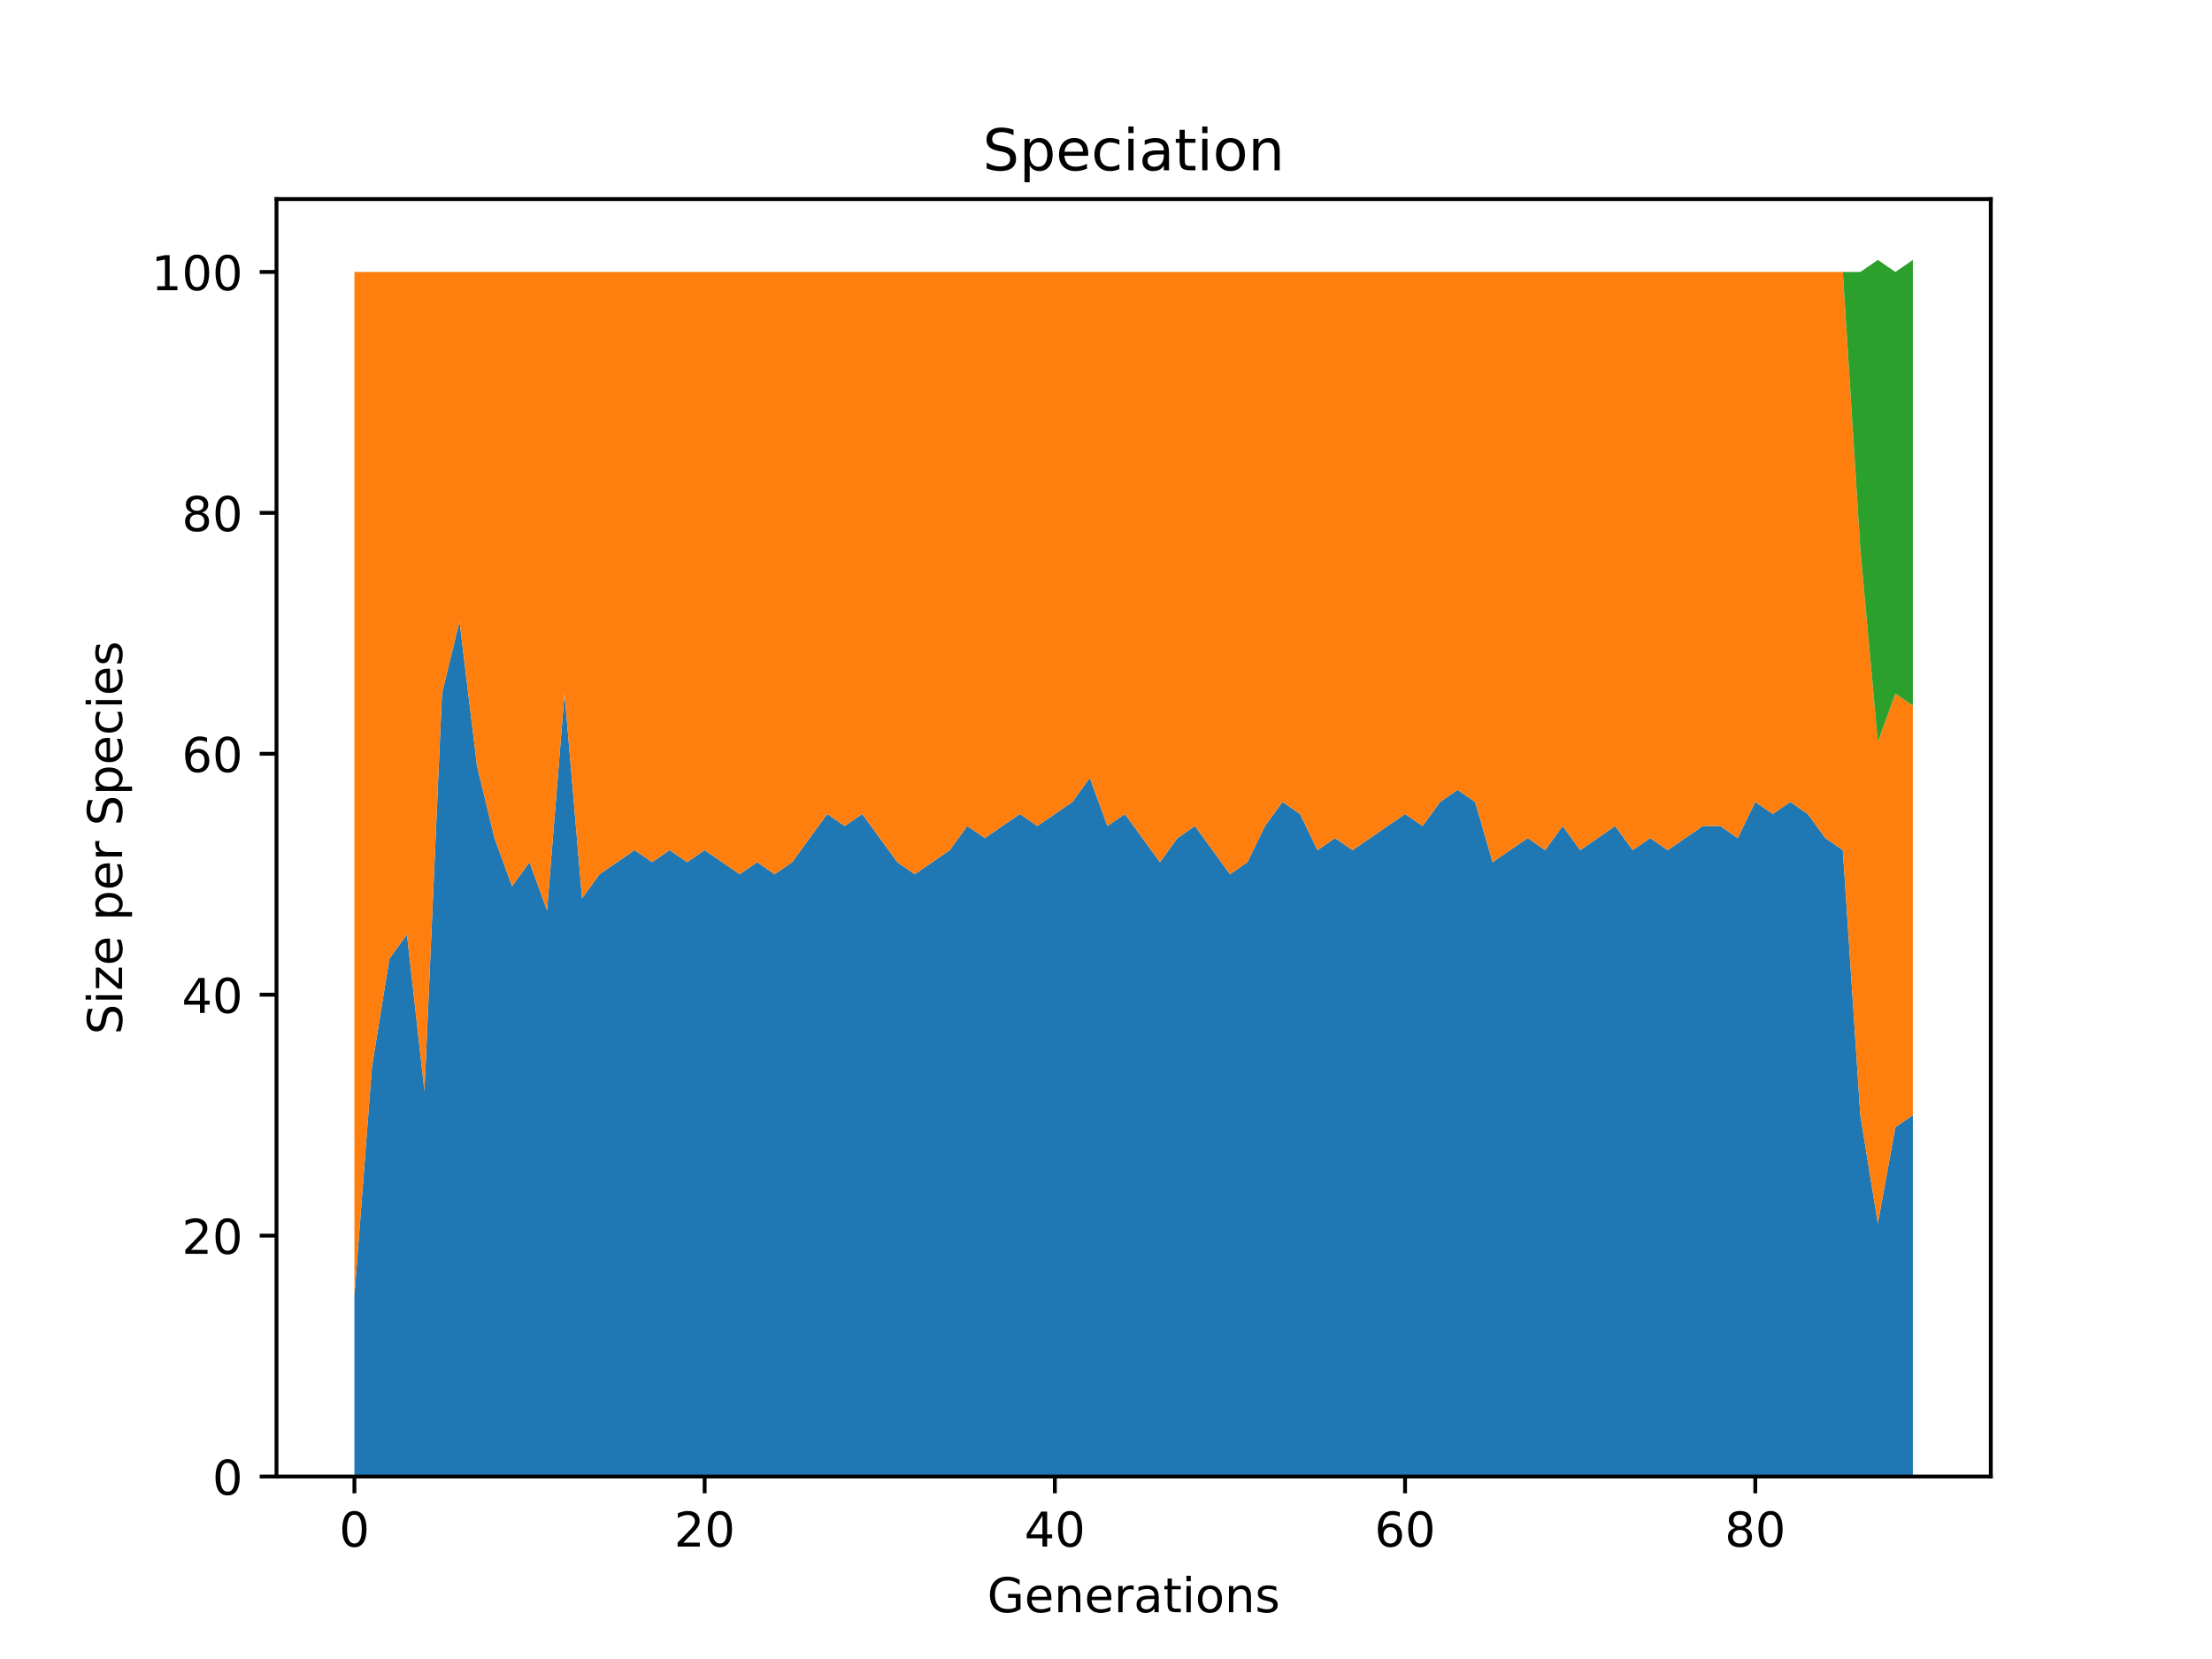<?xml version="1.0" encoding="utf-8" standalone="no"?>
<!DOCTYPE svg PUBLIC "-//W3C//DTD SVG 1.1//EN"
  "http://www.w3.org/Graphics/SVG/1.1/DTD/svg11.dtd">
<!-- Created with matplotlib (https://matplotlib.org/) -->
<svg height="345.6pt" version="1.1" viewBox="0 0 460.8 345.6" width="460.8pt" xmlns="http://www.w3.org/2000/svg" xmlns:xlink="http://www.w3.org/1999/xlink">
 <defs>
  <style type="text/css">*{stroke-linecap:butt;stroke-linejoin:round;}</style>
 </defs>
 <g id="figure_1">
  <g id="patch_1">
   <path d="M 0 345.6 
L 460.8 345.6 
L 460.8 0 
L 0 0 
z
" style="fill:#ffffff;"/>
  </g>
  <g id="axes_1">
   <g id="patch_2">
    <path d="M 57.6 307.584 
L 414.72 307.584 
L 414.72 41.472 
L 57.6 41.472 
z
" style="fill:#ffffff;"/>
   </g>
   <g id="PolyCollection_1">
    <path clip-path="url(#pb65d836cd8)" d="M 73.833 269.944 
L 73.833 307.584 
L 77.481 307.584 
L 81.128 307.584 
L 84.776 307.584 
L 88.424 307.584 
L 92.072 307.584 
L 95.72 307.584 
L 99.367 307.584 
L 103.015 307.584 
L 106.663 307.584 
L 110.311 307.584 
L 113.959 307.584 
L 117.606 307.584 
L 121.254 307.584 
L 124.902 307.584 
L 128.55 307.584 
L 132.198 307.584 
L 135.845 307.584 
L 139.493 307.584 
L 143.141 307.584 
L 146.789 307.584 
L 150.437 307.584 
L 154.084 307.584 
L 157.732 307.584 
L 161.38 307.584 
L 165.028 307.584 
L 168.676 307.584 
L 172.323 307.584 
L 175.971 307.584 
L 179.619 307.584 
L 183.267 307.584 
L 186.915 307.584 
L 190.562 307.584 
L 194.21 307.584 
L 197.858 307.584 
L 201.506 307.584 
L 205.154 307.584 
L 208.801 307.584 
L 212.449 307.584 
L 216.097 307.584 
L 219.745 307.584 
L 223.393 307.584 
L 227.04 307.584 
L 230.688 307.584 
L 234.336 307.584 
L 237.984 307.584 
L 241.632 307.584 
L 245.28 307.584 
L 248.927 307.584 
L 252.575 307.584 
L 256.223 307.584 
L 259.871 307.584 
L 263.519 307.584 
L 267.166 307.584 
L 270.814 307.584 
L 274.462 307.584 
L 278.11 307.584 
L 281.758 307.584 
L 285.405 307.584 
L 289.053 307.584 
L 292.701 307.584 
L 296.349 307.584 
L 299.997 307.584 
L 303.644 307.584 
L 307.292 307.584 
L 310.94 307.584 
L 314.588 307.584 
L 318.236 307.584 
L 321.883 307.584 
L 325.531 307.584 
L 329.179 307.584 
L 332.827 307.584 
L 336.475 307.584 
L 340.122 307.584 
L 343.77 307.584 
L 347.418 307.584 
L 351.066 307.584 
L 354.714 307.584 
L 358.361 307.584 
L 362.009 307.584 
L 365.657 307.584 
L 369.305 307.584 
L 372.953 307.584 
L 376.6 307.584 
L 380.248 307.584 
L 383.896 307.584 
L 387.544 307.584 
L 391.192 307.584 
L 394.839 307.584 
L 398.487 307.584 
L 398.487 232.305 
L 398.487 232.305 
L 394.839 234.814 
L 391.192 254.889 
L 387.544 232.305 
L 383.896 177.1 
L 380.248 174.591 
L 376.6 169.572 
L 372.953 167.063 
L 369.305 169.572 
L 365.657 167.063 
L 362.009 174.591 
L 358.361 172.081 
L 354.714 172.081 
L 351.066 174.591 
L 347.418 177.1 
L 343.77 174.591 
L 340.122 177.1 
L 336.475 172.081 
L 332.827 174.591 
L 329.179 177.1 
L 325.531 172.081 
L 321.883 177.1 
L 318.236 174.591 
L 314.588 177.1 
L 310.94 179.609 
L 307.292 167.063 
L 303.644 164.554 
L 299.997 167.063 
L 296.349 172.081 
L 292.701 169.572 
L 289.053 172.081 
L 285.405 174.591 
L 281.758 177.1 
L 278.11 174.591 
L 274.462 177.1 
L 270.814 169.572 
L 267.166 167.063 
L 263.519 172.081 
L 259.871 179.609 
L 256.223 182.119 
L 252.575 177.1 
L 248.927 172.081 
L 245.28 174.591 
L 241.632 179.609 
L 237.984 174.591 
L 234.336 169.572 
L 230.688 172.081 
L 227.04 162.044 
L 223.393 167.063 
L 219.745 169.572 
L 216.097 172.081 
L 212.449 169.572 
L 208.801 172.081 
L 205.154 174.591 
L 201.506 172.081 
L 197.858 177.1 
L 194.21 179.609 
L 190.562 182.119 
L 186.915 179.609 
L 183.267 174.591 
L 179.619 169.572 
L 175.971 172.081 
L 172.323 169.572 
L 168.676 174.591 
L 165.028 179.609 
L 161.38 182.119 
L 157.732 179.609 
L 154.084 182.119 
L 150.437 179.609 
L 146.789 177.1 
L 143.141 179.609 
L 139.493 177.1 
L 135.845 179.609 
L 132.198 177.1 
L 128.55 179.609 
L 124.902 182.119 
L 121.254 187.137 
L 117.606 144.479 
L 113.959 189.647 
L 110.311 179.609 
L 106.663 184.628 
L 103.015 174.591 
L 99.367 159.535 
L 95.72 129.423 
L 92.072 144.479 
L 88.424 227.286 
L 84.776 194.665 
L 81.128 199.684 
L 77.481 222.268 
L 73.833 269.944 
z
" style="fill:#1f77b4;"/>
   </g>
   <g id="PolyCollection_2">
    <path clip-path="url(#pb65d836cd8)" d="M 73.833 56.653 
L 73.833 269.944 
L 77.481 222.268 
L 81.128 199.684 
L 84.776 194.665 
L 88.424 227.286 
L 92.072 144.479 
L 95.72 129.423 
L 99.367 159.535 
L 103.015 174.591 
L 106.663 184.628 
L 110.311 179.609 
L 113.959 189.647 
L 117.606 144.479 
L 121.254 187.137 
L 124.902 182.119 
L 128.55 179.609 
L 132.198 177.1 
L 135.845 179.609 
L 139.493 177.1 
L 143.141 179.609 
L 146.789 177.1 
L 150.437 179.609 
L 154.084 182.119 
L 157.732 179.609 
L 161.38 182.119 
L 165.028 179.609 
L 168.676 174.591 
L 172.323 169.572 
L 175.971 172.081 
L 179.619 169.572 
L 183.267 174.591 
L 186.915 179.609 
L 190.562 182.119 
L 194.21 179.609 
L 197.858 177.1 
L 201.506 172.081 
L 205.154 174.591 
L 208.801 172.081 
L 212.449 169.572 
L 216.097 172.081 
L 219.745 169.572 
L 223.393 167.063 
L 227.04 162.044 
L 230.688 172.081 
L 234.336 169.572 
L 237.984 174.591 
L 241.632 179.609 
L 245.28 174.591 
L 248.927 172.081 
L 252.575 177.1 
L 256.223 182.119 
L 259.871 179.609 
L 263.519 172.081 
L 267.166 167.063 
L 270.814 169.572 
L 274.462 177.1 
L 278.11 174.591 
L 281.758 177.1 
L 285.405 174.591 
L 289.053 172.081 
L 292.701 169.572 
L 296.349 172.081 
L 299.997 167.063 
L 303.644 164.554 
L 307.292 167.063 
L 310.94 179.609 
L 314.588 177.1 
L 318.236 174.591 
L 321.883 177.1 
L 325.531 172.081 
L 329.179 177.1 
L 332.827 174.591 
L 336.475 172.081 
L 340.122 177.1 
L 343.77 174.591 
L 347.418 177.1 
L 351.066 174.591 
L 354.714 172.081 
L 358.361 172.081 
L 362.009 174.591 
L 365.657 167.063 
L 369.305 169.572 
L 372.953 167.063 
L 376.6 169.572 
L 380.248 174.591 
L 383.896 177.1 
L 387.544 232.305 
L 391.192 254.889 
L 394.839 234.814 
L 398.487 232.305 
L 398.487 146.988 
L 398.487 146.988 
L 394.839 144.479 
L 391.192 154.516 
L 387.544 114.367 
L 383.896 56.653 
L 380.248 56.653 
L 376.6 56.653 
L 372.953 56.653 
L 369.305 56.653 
L 365.657 56.653 
L 362.009 56.653 
L 358.361 56.653 
L 354.714 56.653 
L 351.066 56.653 
L 347.418 56.653 
L 343.77 56.653 
L 340.122 56.653 
L 336.475 56.653 
L 332.827 56.653 
L 329.179 56.653 
L 325.531 56.653 
L 321.883 56.653 
L 318.236 56.653 
L 314.588 56.653 
L 310.94 56.653 
L 307.292 56.653 
L 303.644 56.653 
L 299.997 56.653 
L 296.349 56.653 
L 292.701 56.653 
L 289.053 56.653 
L 285.405 56.653 
L 281.758 56.653 
L 278.11 56.653 
L 274.462 56.653 
L 270.814 56.653 
L 267.166 56.653 
L 263.519 56.653 
L 259.871 56.653 
L 256.223 56.653 
L 252.575 56.653 
L 248.927 56.653 
L 245.28 56.653 
L 241.632 56.653 
L 237.984 56.653 
L 234.336 56.653 
L 230.688 56.653 
L 227.04 56.653 
L 223.393 56.653 
L 219.745 56.653 
L 216.097 56.653 
L 212.449 56.653 
L 208.801 56.653 
L 205.154 56.653 
L 201.506 56.653 
L 197.858 56.653 
L 194.21 56.653 
L 190.562 56.653 
L 186.915 56.653 
L 183.267 56.653 
L 179.619 56.653 
L 175.971 56.653 
L 172.323 56.653 
L 168.676 56.653 
L 165.028 56.653 
L 161.38 56.653 
L 157.732 56.653 
L 154.084 56.653 
L 150.437 56.653 
L 146.789 56.653 
L 143.141 56.653 
L 139.493 56.653 
L 135.845 56.653 
L 132.198 56.653 
L 128.55 56.653 
L 124.902 56.653 
L 121.254 56.653 
L 117.606 56.653 
L 113.959 56.653 
L 110.311 56.653 
L 106.663 56.653 
L 103.015 56.653 
L 99.367 56.653 
L 95.72 56.653 
L 92.072 56.653 
L 88.424 56.653 
L 84.776 56.653 
L 81.128 56.653 
L 77.481 56.653 
L 73.833 56.653 
z
" style="fill:#ff7f0e;"/>
   </g>
   <g id="PolyCollection_3">
    <path clip-path="url(#pb65d836cd8)" d="M 73.833 56.653 
L 73.833 56.653 
L 77.481 56.653 
L 81.128 56.653 
L 84.776 56.653 
L 88.424 56.653 
L 92.072 56.653 
L 95.72 56.653 
L 99.367 56.653 
L 103.015 56.653 
L 106.663 56.653 
L 110.311 56.653 
L 113.959 56.653 
L 117.606 56.653 
L 121.254 56.653 
L 124.902 56.653 
L 128.55 56.653 
L 132.198 56.653 
L 135.845 56.653 
L 139.493 56.653 
L 143.141 56.653 
L 146.789 56.653 
L 150.437 56.653 
L 154.084 56.653 
L 157.732 56.653 
L 161.38 56.653 
L 165.028 56.653 
L 168.676 56.653 
L 172.323 56.653 
L 175.971 56.653 
L 179.619 56.653 
L 183.267 56.653 
L 186.915 56.653 
L 190.562 56.653 
L 194.21 56.653 
L 197.858 56.653 
L 201.506 56.653 
L 205.154 56.653 
L 208.801 56.653 
L 212.449 56.653 
L 216.097 56.653 
L 219.745 56.653 
L 223.393 56.653 
L 227.04 56.653 
L 230.688 56.653 
L 234.336 56.653 
L 237.984 56.653 
L 241.632 56.653 
L 245.28 56.653 
L 248.927 56.653 
L 252.575 56.653 
L 256.223 56.653 
L 259.871 56.653 
L 263.519 56.653 
L 267.166 56.653 
L 270.814 56.653 
L 274.462 56.653 
L 278.11 56.653 
L 281.758 56.653 
L 285.405 56.653 
L 289.053 56.653 
L 292.701 56.653 
L 296.349 56.653 
L 299.997 56.653 
L 303.644 56.653 
L 307.292 56.653 
L 310.94 56.653 
L 314.588 56.653 
L 318.236 56.653 
L 321.883 56.653 
L 325.531 56.653 
L 329.179 56.653 
L 332.827 56.653 
L 336.475 56.653 
L 340.122 56.653 
L 343.77 56.653 
L 347.418 56.653 
L 351.066 56.653 
L 354.714 56.653 
L 358.361 56.653 
L 362.009 56.653 
L 365.657 56.653 
L 369.305 56.653 
L 372.953 56.653 
L 376.6 56.653 
L 380.248 56.653 
L 383.896 56.653 
L 387.544 114.367 
L 391.192 154.516 
L 394.839 144.479 
L 398.487 146.988 
L 398.487 54.144 
L 398.487 54.144 
L 394.839 56.653 
L 391.192 54.144 
L 387.544 56.653 
L 383.896 56.653 
L 380.248 56.653 
L 376.6 56.653 
L 372.953 56.653 
L 369.305 56.653 
L 365.657 56.653 
L 362.009 56.653 
L 358.361 56.653 
L 354.714 56.653 
L 351.066 56.653 
L 347.418 56.653 
L 343.77 56.653 
L 340.122 56.653 
L 336.475 56.653 
L 332.827 56.653 
L 329.179 56.653 
L 325.531 56.653 
L 321.883 56.653 
L 318.236 56.653 
L 314.588 56.653 
L 310.94 56.653 
L 307.292 56.653 
L 303.644 56.653 
L 299.997 56.653 
L 296.349 56.653 
L 292.701 56.653 
L 289.053 56.653 
L 285.405 56.653 
L 281.758 56.653 
L 278.11 56.653 
L 274.462 56.653 
L 270.814 56.653 
L 267.166 56.653 
L 263.519 56.653 
L 259.871 56.653 
L 256.223 56.653 
L 252.575 56.653 
L 248.927 56.653 
L 245.28 56.653 
L 241.632 56.653 
L 237.984 56.653 
L 234.336 56.653 
L 230.688 56.653 
L 227.04 56.653 
L 223.393 56.653 
L 219.745 56.653 
L 216.097 56.653 
L 212.449 56.653 
L 208.801 56.653 
L 205.154 56.653 
L 201.506 56.653 
L 197.858 56.653 
L 194.21 56.653 
L 190.562 56.653 
L 186.915 56.653 
L 183.267 56.653 
L 179.619 56.653 
L 175.971 56.653 
L 172.323 56.653 
L 168.676 56.653 
L 165.028 56.653 
L 161.38 56.653 
L 157.732 56.653 
L 154.084 56.653 
L 150.437 56.653 
L 146.789 56.653 
L 143.141 56.653 
L 139.493 56.653 
L 135.845 56.653 
L 132.198 56.653 
L 128.55 56.653 
L 124.902 56.653 
L 121.254 56.653 
L 117.606 56.653 
L 113.959 56.653 
L 110.311 56.653 
L 106.663 56.653 
L 103.015 56.653 
L 99.367 56.653 
L 95.72 56.653 
L 92.072 56.653 
L 88.424 56.653 
L 84.776 56.653 
L 81.128 56.653 
L 77.481 56.653 
L 73.833 56.653 
z
" style="fill:#2ca02c;"/>
   </g>
   <g id="matplotlib.axis_1">
    <g id="xtick_1">
     <g id="line2d_1">
      <defs>
       <path d="M 0 0 
L 0 3.5 
" id="m807a1a7cfc" style="stroke:#000000;stroke-width:0.8;"/>
      </defs>
      <g>
       <use style="stroke:#000000;stroke-width:0.8;" x="73.833" xlink:href="#m807a1a7cfc" y="307.584"/>
      </g>
     </g>
     <g id="text_1">
      <!-- 0 -->
      <g transform="translate(70.651 322.182)scale(0.1 -0.1)">
       <defs>
        <path d="M 31.781 66.406 
Q 24.172 66.406 20.328 58.906 
Q 16.5 51.422 16.5 36.375 
Q 16.5 21.391 20.328 13.891 
Q 24.172 6.391 31.781 6.391 
Q 39.453 6.391 43.281 13.891 
Q 47.125 21.391 47.125 36.375 
Q 47.125 51.422 43.281 58.906 
Q 39.453 66.406 31.781 66.406 
z
M 31.781 74.219 
Q 44.047 74.219 50.516 64.516 
Q 56.984 54.828 56.984 36.375 
Q 56.984 17.969 50.516 8.266 
Q 44.047 -1.422 31.781 -1.422 
Q 19.531 -1.422 13.062 8.266 
Q 6.594 17.969 6.594 36.375 
Q 6.594 54.828 13.062 64.516 
Q 19.531 74.219 31.781 74.219 
z
" id="DejaVuSans-48"/>
       </defs>
       <use xlink:href="#DejaVuSans-48"/>
      </g>
     </g>
    </g>
    <g id="xtick_2">
     <g id="line2d_2">
      <g>
       <use style="stroke:#000000;stroke-width:0.8;" x="146.789" xlink:href="#m807a1a7cfc" y="307.584"/>
      </g>
     </g>
     <g id="text_2">
      <!-- 20 -->
      <g transform="translate(140.426 322.182)scale(0.1 -0.1)">
       <defs>
        <path d="M 19.188 8.297 
L 53.609 8.297 
L 53.609 0 
L 7.328 0 
L 7.328 8.297 
Q 12.938 14.109 22.625 23.891 
Q 32.328 33.688 34.812 36.531 
Q 39.547 41.844 41.422 45.531 
Q 43.312 49.219 43.312 52.781 
Q 43.312 58.594 39.234 62.25 
Q 35.156 65.922 28.609 65.922 
Q 23.969 65.922 18.812 64.312 
Q 13.672 62.703 7.812 59.422 
L 7.812 69.391 
Q 13.766 71.781 18.938 73 
Q 24.125 74.219 28.422 74.219 
Q 39.75 74.219 46.484 68.547 
Q 53.219 62.891 53.219 53.422 
Q 53.219 48.922 51.531 44.891 
Q 49.859 40.875 45.406 35.406 
Q 44.188 33.984 37.641 27.219 
Q 31.109 20.453 19.188 8.297 
z
" id="DejaVuSans-50"/>
       </defs>
       <use xlink:href="#DejaVuSans-50"/>
       <use x="63.623" xlink:href="#DejaVuSans-48"/>
      </g>
     </g>
    </g>
    <g id="xtick_3">
     <g id="line2d_3">
      <g>
       <use style="stroke:#000000;stroke-width:0.8;" x="219.745" xlink:href="#m807a1a7cfc" y="307.584"/>
      </g>
     </g>
     <g id="text_3">
      <!-- 40 -->
      <g transform="translate(213.382 322.182)scale(0.1 -0.1)">
       <defs>
        <path d="M 37.797 64.312 
L 12.891 25.391 
L 37.797 25.391 
z
M 35.203 72.906 
L 47.609 72.906 
L 47.609 25.391 
L 58.016 25.391 
L 58.016 17.188 
L 47.609 17.188 
L 47.609 0 
L 37.797 0 
L 37.797 17.188 
L 4.891 17.188 
L 4.891 26.703 
z
" id="DejaVuSans-52"/>
       </defs>
       <use xlink:href="#DejaVuSans-52"/>
       <use x="63.623" xlink:href="#DejaVuSans-48"/>
      </g>
     </g>
    </g>
    <g id="xtick_4">
     <g id="line2d_4">
      <g>
       <use style="stroke:#000000;stroke-width:0.8;" x="292.701" xlink:href="#m807a1a7cfc" y="307.584"/>
      </g>
     </g>
     <g id="text_4">
      <!-- 60 -->
      <g transform="translate(286.338 322.182)scale(0.1 -0.1)">
       <defs>
        <path d="M 33.016 40.375 
Q 26.375 40.375 22.484 35.828 
Q 18.609 31.297 18.609 23.391 
Q 18.609 15.531 22.484 10.953 
Q 26.375 6.391 33.016 6.391 
Q 39.656 6.391 43.531 10.953 
Q 47.406 15.531 47.406 23.391 
Q 47.406 31.297 43.531 35.828 
Q 39.656 40.375 33.016 40.375 
z
M 52.594 71.297 
L 52.594 62.312 
Q 48.875 64.062 45.094 64.984 
Q 41.312 65.922 37.594 65.922 
Q 27.828 65.922 22.672 59.328 
Q 17.531 52.734 16.797 39.406 
Q 19.672 43.656 24.016 45.922 
Q 28.375 48.188 33.594 48.188 
Q 44.578 48.188 50.953 41.516 
Q 57.328 34.859 57.328 23.391 
Q 57.328 12.156 50.688 5.359 
Q 44.047 -1.422 33.016 -1.422 
Q 20.359 -1.422 13.672 8.266 
Q 6.984 17.969 6.984 36.375 
Q 6.984 53.656 15.188 63.938 
Q 23.391 74.219 37.203 74.219 
Q 40.922 74.219 44.703 73.484 
Q 48.484 72.75 52.594 71.297 
z
" id="DejaVuSans-54"/>
       </defs>
       <use xlink:href="#DejaVuSans-54"/>
       <use x="63.623" xlink:href="#DejaVuSans-48"/>
      </g>
     </g>
    </g>
    <g id="xtick_5">
     <g id="line2d_5">
      <g>
       <use style="stroke:#000000;stroke-width:0.8;" x="365.657" xlink:href="#m807a1a7cfc" y="307.584"/>
      </g>
     </g>
     <g id="text_5">
      <!-- 80 -->
      <g transform="translate(359.295 322.182)scale(0.1 -0.1)">
       <defs>
        <path d="M 31.781 34.625 
Q 24.75 34.625 20.719 30.859 
Q 16.703 27.094 16.703 20.516 
Q 16.703 13.922 20.719 10.156 
Q 24.75 6.391 31.781 6.391 
Q 38.812 6.391 42.859 10.172 
Q 46.922 13.969 46.922 20.516 
Q 46.922 27.094 42.891 30.859 
Q 38.875 34.625 31.781 34.625 
z
M 21.922 38.812 
Q 15.578 40.375 12.031 44.719 
Q 8.5 49.078 8.5 55.328 
Q 8.5 64.062 14.719 69.141 
Q 20.953 74.219 31.781 74.219 
Q 42.672 74.219 48.875 69.141 
Q 55.078 64.062 55.078 55.328 
Q 55.078 49.078 51.531 44.719 
Q 48 40.375 41.703 38.812 
Q 48.828 37.156 52.797 32.312 
Q 56.781 27.484 56.781 20.516 
Q 56.781 9.906 50.312 4.234 
Q 43.844 -1.422 31.781 -1.422 
Q 19.734 -1.422 13.25 4.234 
Q 6.781 9.906 6.781 20.516 
Q 6.781 27.484 10.781 32.312 
Q 14.797 37.156 21.922 38.812 
z
M 18.312 54.391 
Q 18.312 48.734 21.844 45.562 
Q 25.391 42.391 31.781 42.391 
Q 38.141 42.391 41.719 45.562 
Q 45.312 48.734 45.312 54.391 
Q 45.312 60.062 41.719 63.234 
Q 38.141 66.406 31.781 66.406 
Q 25.391 66.406 21.844 63.234 
Q 18.312 60.062 18.312 54.391 
z
" id="DejaVuSans-56"/>
       </defs>
       <use xlink:href="#DejaVuSans-56"/>
       <use x="63.623" xlink:href="#DejaVuSans-48"/>
      </g>
     </g>
    </g>
    <g id="text_6">
     <!-- Generations -->
     <g transform="translate(205.662 335.861)scale(0.1 -0.1)">
      <defs>
       <path d="M 59.516 10.406 
L 59.516 29.984 
L 43.406 29.984 
L 43.406 38.094 
L 69.281 38.094 
L 69.281 6.781 
Q 63.578 2.734 56.688 0.656 
Q 49.812 -1.422 42 -1.422 
Q 24.906 -1.422 15.25 8.562 
Q 5.609 18.562 5.609 36.375 
Q 5.609 54.25 15.25 64.234 
Q 24.906 74.219 42 74.219 
Q 49.125 74.219 55.547 72.453 
Q 61.969 70.703 67.391 67.281 
L 67.391 56.781 
Q 61.922 61.422 55.766 63.766 
Q 49.609 66.109 42.828 66.109 
Q 29.438 66.109 22.719 58.641 
Q 16.016 51.172 16.016 36.375 
Q 16.016 21.625 22.719 14.156 
Q 29.438 6.688 42.828 6.688 
Q 48.047 6.688 52.141 7.594 
Q 56.25 8.5 59.516 10.406 
z
" id="DejaVuSans-71"/>
       <path d="M 56.203 29.594 
L 56.203 25.203 
L 14.891 25.203 
Q 15.484 15.922 20.484 11.062 
Q 25.484 6.203 34.422 6.203 
Q 39.594 6.203 44.453 7.469 
Q 49.312 8.734 54.109 11.281 
L 54.109 2.781 
Q 49.266 0.734 44.188 -0.344 
Q 39.109 -1.422 33.891 -1.422 
Q 20.797 -1.422 13.156 6.188 
Q 5.516 13.812 5.516 26.812 
Q 5.516 40.234 12.766 48.109 
Q 20.016 56 32.328 56 
Q 43.359 56 49.781 48.891 
Q 56.203 41.797 56.203 29.594 
z
M 47.219 32.234 
Q 47.125 39.594 43.094 43.984 
Q 39.062 48.391 32.422 48.391 
Q 24.906 48.391 20.391 44.141 
Q 15.875 39.891 15.188 32.172 
z
" id="DejaVuSans-101"/>
       <path d="M 54.891 33.016 
L 54.891 0 
L 45.906 0 
L 45.906 32.719 
Q 45.906 40.484 42.875 44.328 
Q 39.844 48.188 33.797 48.188 
Q 26.516 48.188 22.312 43.547 
Q 18.109 38.922 18.109 30.906 
L 18.109 0 
L 9.078 0 
L 9.078 54.688 
L 18.109 54.688 
L 18.109 46.188 
Q 21.344 51.125 25.703 53.562 
Q 30.078 56 35.797 56 
Q 45.219 56 50.047 50.172 
Q 54.891 44.344 54.891 33.016 
z
" id="DejaVuSans-110"/>
       <path d="M 41.109 46.297 
Q 39.594 47.172 37.812 47.578 
Q 36.031 48 33.891 48 
Q 26.266 48 22.188 43.047 
Q 18.109 38.094 18.109 28.812 
L 18.109 0 
L 9.078 0 
L 9.078 54.688 
L 18.109 54.688 
L 18.109 46.188 
Q 20.953 51.172 25.484 53.578 
Q 30.031 56 36.531 56 
Q 37.453 56 38.578 55.875 
Q 39.703 55.766 41.062 55.516 
z
" id="DejaVuSans-114"/>
       <path d="M 34.281 27.484 
Q 23.391 27.484 19.188 25 
Q 14.984 22.516 14.984 16.5 
Q 14.984 11.719 18.141 8.906 
Q 21.297 6.109 26.703 6.109 
Q 34.188 6.109 38.703 11.406 
Q 43.219 16.703 43.219 25.484 
L 43.219 27.484 
z
M 52.203 31.203 
L 52.203 0 
L 43.219 0 
L 43.219 8.297 
Q 40.141 3.328 35.547 0.953 
Q 30.953 -1.422 24.312 -1.422 
Q 15.922 -1.422 10.953 3.297 
Q 6 8.016 6 15.922 
Q 6 25.141 12.172 29.828 
Q 18.359 34.516 30.609 34.516 
L 43.219 34.516 
L 43.219 35.406 
Q 43.219 41.609 39.141 45 
Q 35.062 48.391 27.688 48.391 
Q 23 48.391 18.547 47.266 
Q 14.109 46.141 10.016 43.891 
L 10.016 52.203 
Q 14.938 54.109 19.578 55.047 
Q 24.219 56 28.609 56 
Q 40.484 56 46.344 49.844 
Q 52.203 43.703 52.203 31.203 
z
" id="DejaVuSans-97"/>
       <path d="M 18.312 70.219 
L 18.312 54.688 
L 36.812 54.688 
L 36.812 47.703 
L 18.312 47.703 
L 18.312 18.016 
Q 18.312 11.328 20.141 9.422 
Q 21.969 7.516 27.594 7.516 
L 36.812 7.516 
L 36.812 0 
L 27.594 0 
Q 17.188 0 13.234 3.875 
Q 9.281 7.766 9.281 18.016 
L 9.281 47.703 
L 2.688 47.703 
L 2.688 54.688 
L 9.281 54.688 
L 9.281 70.219 
z
" id="DejaVuSans-116"/>
       <path d="M 9.422 54.688 
L 18.406 54.688 
L 18.406 0 
L 9.422 0 
z
M 9.422 75.984 
L 18.406 75.984 
L 18.406 64.594 
L 9.422 64.594 
z
" id="DejaVuSans-105"/>
       <path d="M 30.609 48.391 
Q 23.391 48.391 19.188 42.75 
Q 14.984 37.109 14.984 27.297 
Q 14.984 17.484 19.156 11.844 
Q 23.344 6.203 30.609 6.203 
Q 37.797 6.203 41.984 11.859 
Q 46.188 17.531 46.188 27.297 
Q 46.188 37.016 41.984 42.703 
Q 37.797 48.391 30.609 48.391 
z
M 30.609 56 
Q 42.328 56 49.016 48.375 
Q 55.719 40.766 55.719 27.297 
Q 55.719 13.875 49.016 6.219 
Q 42.328 -1.422 30.609 -1.422 
Q 18.844 -1.422 12.172 6.219 
Q 5.516 13.875 5.516 27.297 
Q 5.516 40.766 12.172 48.375 
Q 18.844 56 30.609 56 
z
" id="DejaVuSans-111"/>
       <path d="M 44.281 53.078 
L 44.281 44.578 
Q 40.484 46.531 36.375 47.5 
Q 32.281 48.484 27.875 48.484 
Q 21.188 48.484 17.844 46.438 
Q 14.5 44.391 14.5 40.281 
Q 14.5 37.156 16.891 35.375 
Q 19.281 33.594 26.516 31.984 
L 29.594 31.297 
Q 39.156 29.25 43.188 25.516 
Q 47.219 21.781 47.219 15.094 
Q 47.219 7.469 41.188 3.016 
Q 35.156 -1.422 24.609 -1.422 
Q 20.219 -1.422 15.453 -0.562 
Q 10.688 0.297 5.422 2 
L 5.422 11.281 
Q 10.406 8.688 15.234 7.391 
Q 20.062 6.109 24.812 6.109 
Q 31.156 6.109 34.562 8.281 
Q 37.984 10.453 37.984 14.406 
Q 37.984 18.062 35.516 20.016 
Q 33.062 21.969 24.703 23.781 
L 21.578 24.516 
Q 13.234 26.266 9.516 29.906 
Q 5.812 33.547 5.812 39.891 
Q 5.812 47.609 11.281 51.797 
Q 16.75 56 26.812 56 
Q 31.781 56 36.172 55.266 
Q 40.578 54.547 44.281 53.078 
z
" id="DejaVuSans-115"/>
      </defs>
      <use xlink:href="#DejaVuSans-71"/>
      <use x="77.49" xlink:href="#DejaVuSans-101"/>
      <use x="139.014" xlink:href="#DejaVuSans-110"/>
      <use x="202.393" xlink:href="#DejaVuSans-101"/>
      <use x="263.916" xlink:href="#DejaVuSans-114"/>
      <use x="305.029" xlink:href="#DejaVuSans-97"/>
      <use x="366.309" xlink:href="#DejaVuSans-116"/>
      <use x="405.518" xlink:href="#DejaVuSans-105"/>
      <use x="433.301" xlink:href="#DejaVuSans-111"/>
      <use x="494.482" xlink:href="#DejaVuSans-110"/>
      <use x="557.861" xlink:href="#DejaVuSans-115"/>
     </g>
    </g>
   </g>
   <g id="matplotlib.axis_2">
    <g id="ytick_1">
     <g id="line2d_6">
      <defs>
       <path d="M 0 0 
L -3.5 0 
" id="m5bb97f9d3b" style="stroke:#000000;stroke-width:0.8;"/>
      </defs>
      <g>
       <use style="stroke:#000000;stroke-width:0.8;" x="57.6" xlink:href="#m5bb97f9d3b" y="307.584"/>
      </g>
     </g>
     <g id="text_7">
      <!-- 0 -->
      <g transform="translate(44.237 311.383)scale(0.1 -0.1)">
       <use xlink:href="#DejaVuSans-48"/>
      </g>
     </g>
    </g>
    <g id="ytick_2">
     <g id="line2d_7">
      <g>
       <use style="stroke:#000000;stroke-width:0.8;" x="57.6" xlink:href="#m5bb97f9d3b" y="257.398"/>
      </g>
     </g>
     <g id="text_8">
      <!-- 20 -->
      <g transform="translate(37.875 261.197)scale(0.1 -0.1)">
       <use xlink:href="#DejaVuSans-50"/>
       <use x="63.623" xlink:href="#DejaVuSans-48"/>
      </g>
     </g>
    </g>
    <g id="ytick_3">
     <g id="line2d_8">
      <g>
       <use style="stroke:#000000;stroke-width:0.8;" x="57.6" xlink:href="#m5bb97f9d3b" y="207.212"/>
      </g>
     </g>
     <g id="text_9">
      <!-- 40 -->
      <g transform="translate(37.875 211.011)scale(0.1 -0.1)">
       <use xlink:href="#DejaVuSans-52"/>
       <use x="63.623" xlink:href="#DejaVuSans-48"/>
      </g>
     </g>
    </g>
    <g id="ytick_4">
     <g id="line2d_9">
      <g>
       <use style="stroke:#000000;stroke-width:0.8;" x="57.6" xlink:href="#m5bb97f9d3b" y="157.026"/>
      </g>
     </g>
     <g id="text_10">
      <!-- 60 -->
      <g transform="translate(37.875 160.825)scale(0.1 -0.1)">
       <use xlink:href="#DejaVuSans-54"/>
       <use x="63.623" xlink:href="#DejaVuSans-48"/>
      </g>
     </g>
    </g>
    <g id="ytick_5">
     <g id="line2d_10">
      <g>
       <use style="stroke:#000000;stroke-width:0.8;" x="57.6" xlink:href="#m5bb97f9d3b" y="106.839"/>
      </g>
     </g>
     <g id="text_11">
      <!-- 80 -->
      <g transform="translate(37.875 110.639)scale(0.1 -0.1)">
       <use xlink:href="#DejaVuSans-56"/>
       <use x="63.623" xlink:href="#DejaVuSans-48"/>
      </g>
     </g>
    </g>
    <g id="ytick_6">
     <g id="line2d_11">
      <g>
       <use style="stroke:#000000;stroke-width:0.8;" x="57.6" xlink:href="#m5bb97f9d3b" y="56.653"/>
      </g>
     </g>
     <g id="text_12">
      <!-- 100 -->
      <g transform="translate(31.512 60.453)scale(0.1 -0.1)">
       <defs>
        <path d="M 12.406 8.297 
L 28.516 8.297 
L 28.516 63.922 
L 10.984 60.406 
L 10.984 69.391 
L 28.422 72.906 
L 38.281 72.906 
L 38.281 8.297 
L 54.391 8.297 
L 54.391 0 
L 12.406 0 
z
" id="DejaVuSans-49"/>
       </defs>
       <use xlink:href="#DejaVuSans-49"/>
       <use x="63.623" xlink:href="#DejaVuSans-48"/>
       <use x="127.246" xlink:href="#DejaVuSans-48"/>
      </g>
     </g>
    </g>
    <g id="text_13">
     <!-- Size per Species -->
     <g transform="translate(25.433 215.521)rotate(-90)scale(0.1 -0.1)">
      <defs>
       <path d="M 53.516 70.516 
L 53.516 60.891 
Q 47.906 63.578 42.922 64.891 
Q 37.938 66.219 33.297 66.219 
Q 25.25 66.219 20.875 63.094 
Q 16.5 59.969 16.5 54.203 
Q 16.5 49.359 19.406 46.891 
Q 22.312 44.438 30.422 42.922 
L 36.375 41.703 
Q 47.406 39.594 52.656 34.297 
Q 57.906 29 57.906 20.125 
Q 57.906 9.516 50.797 4.047 
Q 43.703 -1.422 29.984 -1.422 
Q 24.812 -1.422 18.969 -0.25 
Q 13.141 0.922 6.891 3.219 
L 6.891 13.375 
Q 12.891 10.016 18.656 8.297 
Q 24.422 6.594 29.984 6.594 
Q 38.422 6.594 43.016 9.906 
Q 47.609 13.234 47.609 19.391 
Q 47.609 24.75 44.312 27.781 
Q 41.016 30.812 33.5 32.328 
L 27.484 33.5 
Q 16.453 35.688 11.516 40.375 
Q 6.594 45.062 6.594 53.422 
Q 6.594 63.094 13.406 68.656 
Q 20.219 74.219 32.172 74.219 
Q 37.312 74.219 42.625 73.281 
Q 47.953 72.359 53.516 70.516 
z
" id="DejaVuSans-83"/>
       <path d="M 5.516 54.688 
L 48.188 54.688 
L 48.188 46.484 
L 14.406 7.172 
L 48.188 7.172 
L 48.188 0 
L 4.297 0 
L 4.297 8.203 
L 38.094 47.516 
L 5.516 47.516 
z
" id="DejaVuSans-122"/>
       <path id="DejaVuSans-32"/>
       <path d="M 18.109 8.203 
L 18.109 -20.797 
L 9.078 -20.797 
L 9.078 54.688 
L 18.109 54.688 
L 18.109 46.391 
Q 20.953 51.266 25.266 53.625 
Q 29.594 56 35.594 56 
Q 45.562 56 51.781 48.094 
Q 58.016 40.188 58.016 27.297 
Q 58.016 14.406 51.781 6.484 
Q 45.562 -1.422 35.594 -1.422 
Q 29.594 -1.422 25.266 0.953 
Q 20.953 3.328 18.109 8.203 
z
M 48.688 27.297 
Q 48.688 37.203 44.609 42.844 
Q 40.531 48.484 33.406 48.484 
Q 26.266 48.484 22.188 42.844 
Q 18.109 37.203 18.109 27.297 
Q 18.109 17.391 22.188 11.75 
Q 26.266 6.109 33.406 6.109 
Q 40.531 6.109 44.609 11.75 
Q 48.688 17.391 48.688 27.297 
z
" id="DejaVuSans-112"/>
       <path d="M 48.781 52.594 
L 48.781 44.188 
Q 44.969 46.297 41.141 47.344 
Q 37.312 48.391 33.406 48.391 
Q 24.656 48.391 19.812 42.844 
Q 14.984 37.312 14.984 27.297 
Q 14.984 17.281 19.812 11.734 
Q 24.656 6.203 33.406 6.203 
Q 37.312 6.203 41.141 7.25 
Q 44.969 8.297 48.781 10.406 
L 48.781 2.094 
Q 45.016 0.344 40.984 -0.531 
Q 36.969 -1.422 32.422 -1.422 
Q 20.062 -1.422 12.781 6.344 
Q 5.516 14.109 5.516 27.297 
Q 5.516 40.672 12.859 48.328 
Q 20.219 56 33.016 56 
Q 37.156 56 41.109 55.141 
Q 45.062 54.297 48.781 52.594 
z
" id="DejaVuSans-99"/>
      </defs>
      <use xlink:href="#DejaVuSans-83"/>
      <use x="63.477" xlink:href="#DejaVuSans-105"/>
      <use x="91.26" xlink:href="#DejaVuSans-122"/>
      <use x="143.75" xlink:href="#DejaVuSans-101"/>
      <use x="205.273" xlink:href="#DejaVuSans-32"/>
      <use x="237.061" xlink:href="#DejaVuSans-112"/>
      <use x="300.537" xlink:href="#DejaVuSans-101"/>
      <use x="362.061" xlink:href="#DejaVuSans-114"/>
      <use x="403.174" xlink:href="#DejaVuSans-32"/>
      <use x="434.961" xlink:href="#DejaVuSans-83"/>
      <use x="498.438" xlink:href="#DejaVuSans-112"/>
      <use x="561.914" xlink:href="#DejaVuSans-101"/>
      <use x="623.438" xlink:href="#DejaVuSans-99"/>
      <use x="678.418" xlink:href="#DejaVuSans-105"/>
      <use x="706.201" xlink:href="#DejaVuSans-101"/>
      <use x="767.725" xlink:href="#DejaVuSans-115"/>
     </g>
    </g>
   </g>
   <g id="patch_3">
    <path d="M 57.6 307.584 
L 57.6 41.472 
" style="fill:none;stroke:#000000;stroke-linecap:square;stroke-linejoin:miter;stroke-width:0.8;"/>
   </g>
   <g id="patch_4">
    <path d="M 414.72 307.584 
L 414.72 41.472 
" style="fill:none;stroke:#000000;stroke-linecap:square;stroke-linejoin:miter;stroke-width:0.8;"/>
   </g>
   <g id="patch_5">
    <path d="M 57.6 307.584 
L 414.72 307.584 
" style="fill:none;stroke:#000000;stroke-linecap:square;stroke-linejoin:miter;stroke-width:0.8;"/>
   </g>
   <g id="patch_6">
    <path d="M 57.6 41.472 
L 414.72 41.472 
" style="fill:none;stroke:#000000;stroke-linecap:square;stroke-linejoin:miter;stroke-width:0.8;"/>
   </g>
   <g id="text_14">
    <!-- Speciation -->
    <g transform="translate(204.714 35.472)scale(0.12 -0.12)">
     <use xlink:href="#DejaVuSans-83"/>
     <use x="63.477" xlink:href="#DejaVuSans-112"/>
     <use x="126.953" xlink:href="#DejaVuSans-101"/>
     <use x="188.477" xlink:href="#DejaVuSans-99"/>
     <use x="243.457" xlink:href="#DejaVuSans-105"/>
     <use x="271.24" xlink:href="#DejaVuSans-97"/>
     <use x="332.52" xlink:href="#DejaVuSans-116"/>
     <use x="371.729" xlink:href="#DejaVuSans-105"/>
     <use x="399.512" xlink:href="#DejaVuSans-111"/>
     <use x="460.693" xlink:href="#DejaVuSans-110"/>
    </g>
   </g>
  </g>
 </g>
 <defs>
  <clipPath id="pb65d836cd8">
   <rect height="266.112" width="357.12" x="57.6" y="41.472"/>
  </clipPath>
 </defs>
</svg>
